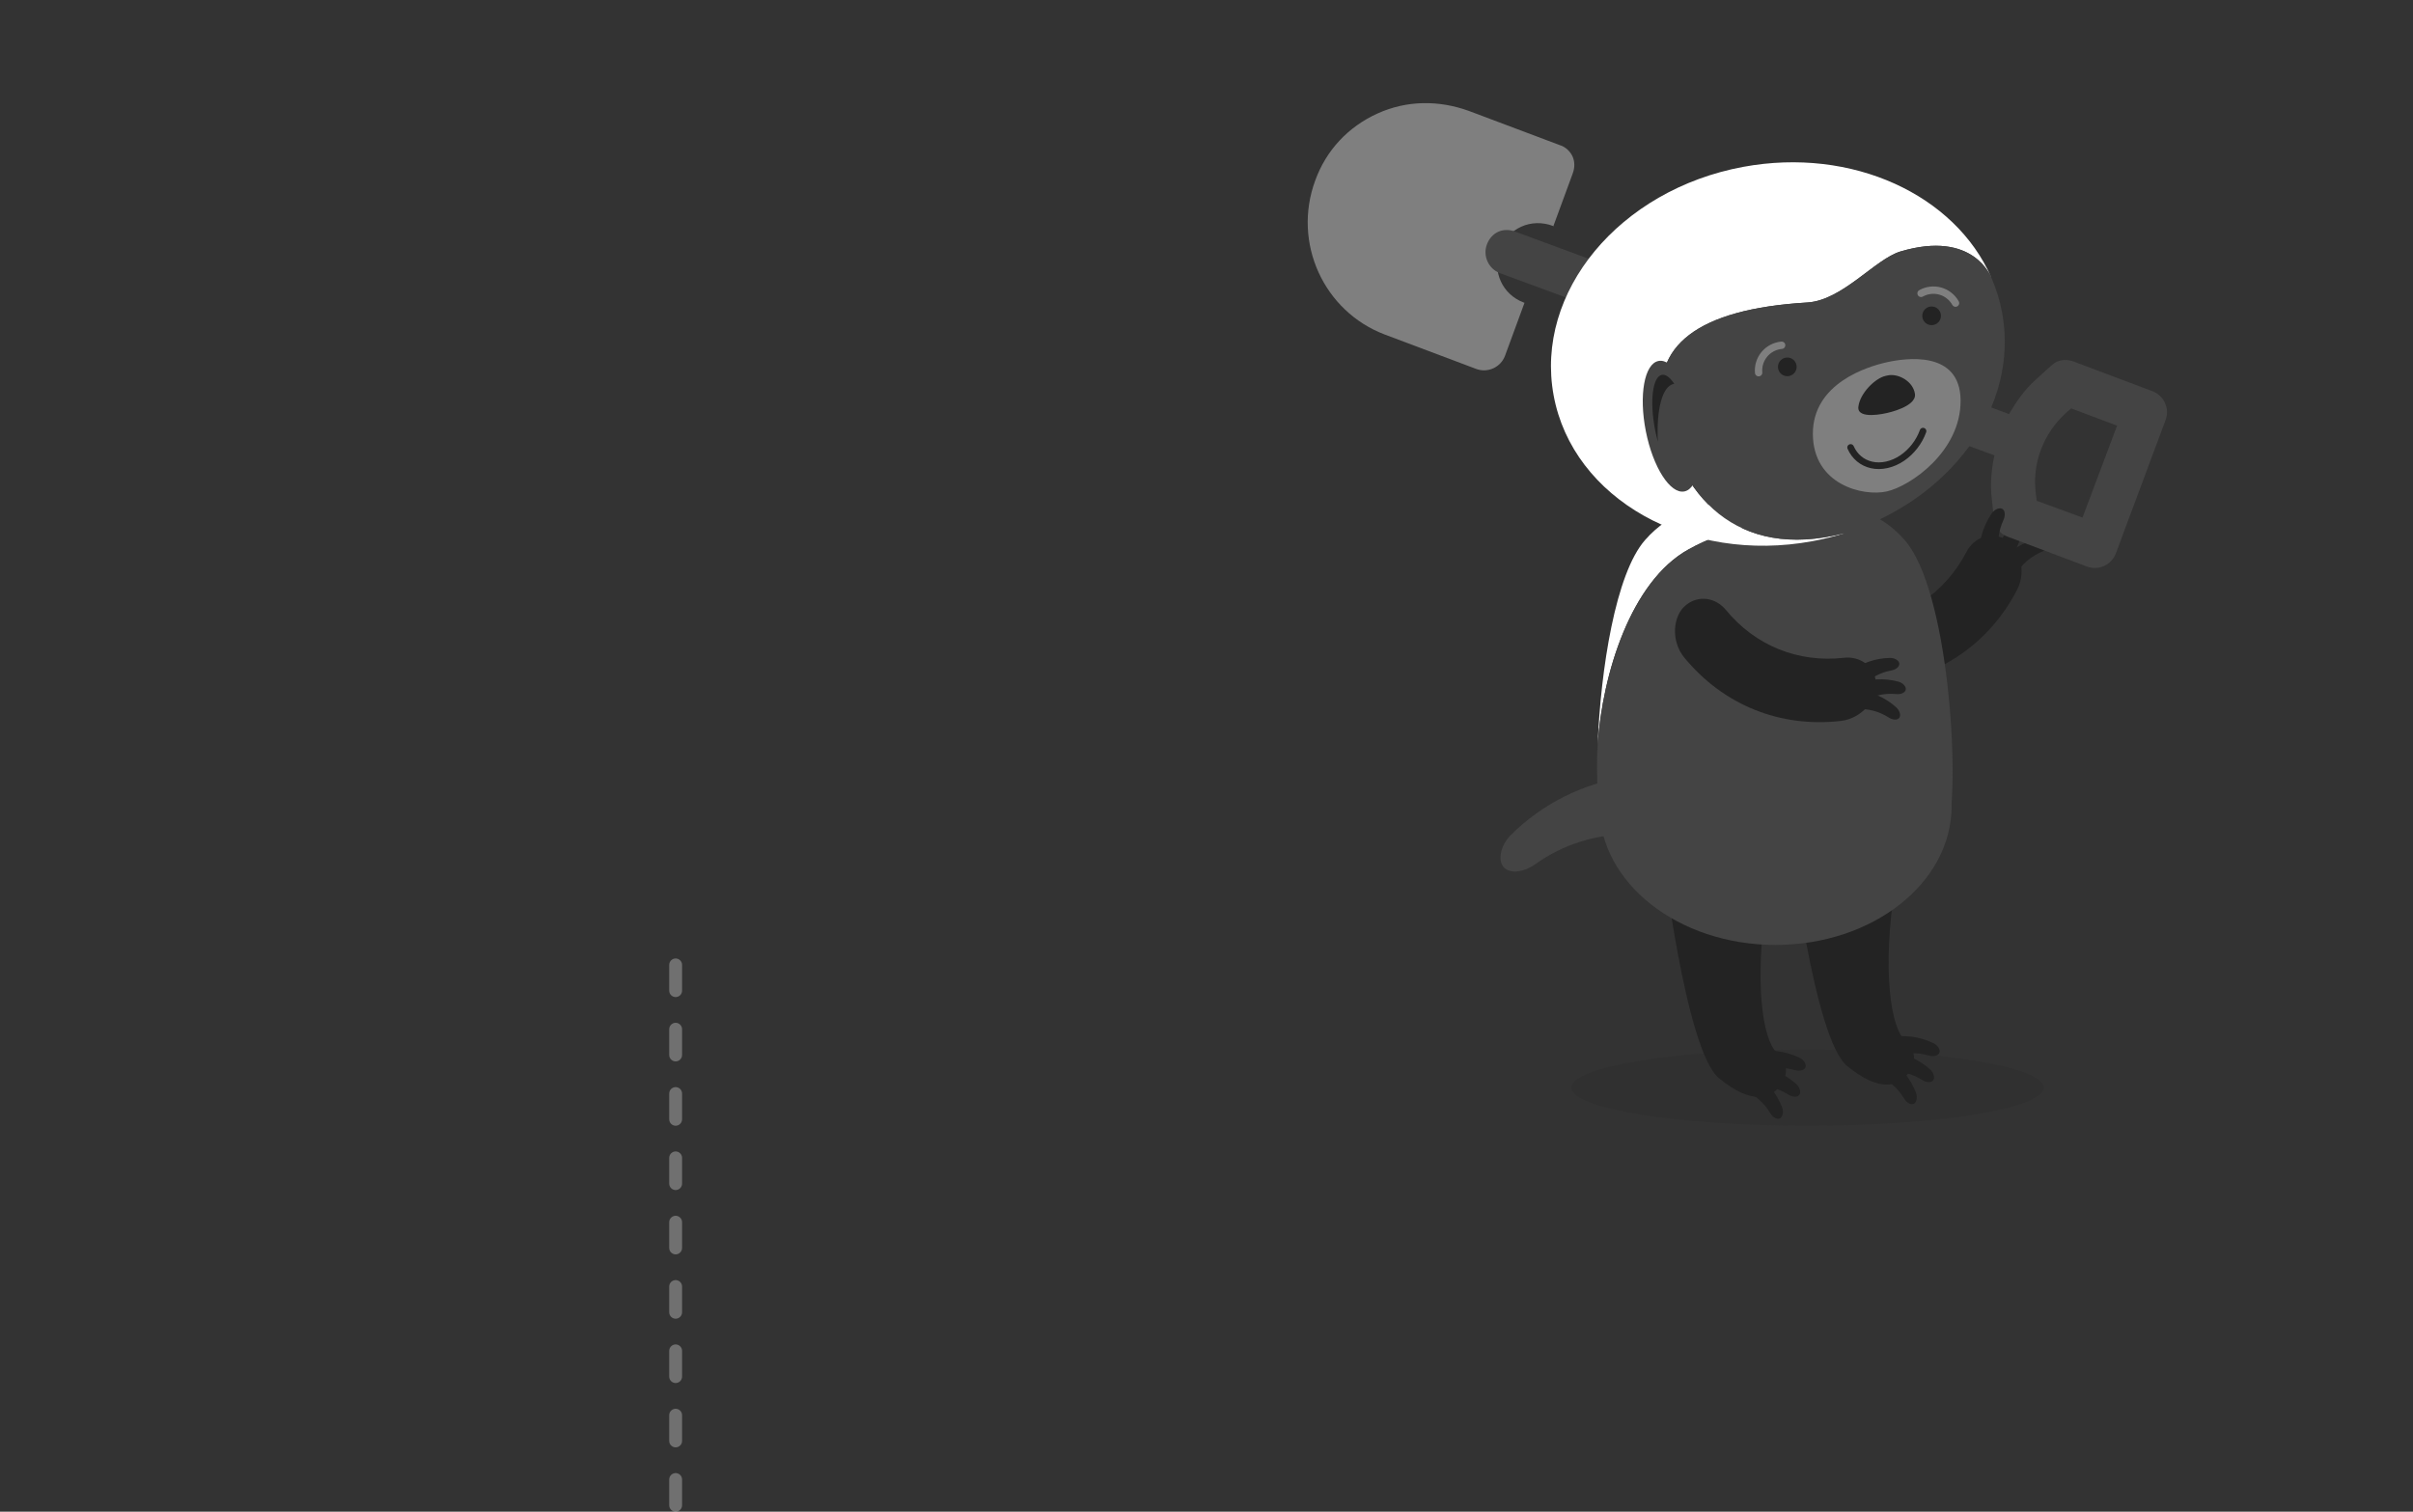 <?xml version="1.0" encoding="utf-8"?>
<!-- Generator: Adobe Illustrator 16.0.4, SVG Export Plug-In . SVG Version: 6.00 Build 0)  -->
<!DOCTYPE svg PUBLIC "-//W3C//DTD SVG 1.1//EN" "http://www.w3.org/Graphics/SVG/1.1/DTD/svg11.dtd">
<svg version="1.1" id="Layer_1" xmlns="http://www.w3.org/2000/svg" xmlns:xlink="http://www.w3.org/1999/xlink" x="0px" y="0px"
	 width="375px" height="235px" viewBox="0 0 375 235" enable-background="new 0 0 375 235" xml:space="preserve">
<rect x="0" y="0" width="375" height="235" fill="#333333" stroke="none"/>
<g>
	<ellipse opacity="0.2" fill="#232323" enable-background="new    " cx="280.904" cy="169.077" rx="36.693" ry="5.923"/>
	<path fill="#232323" d="M289.171,96.885c-2.387,0.248-4.286,2.115-4.062,4.733c0.215,2.604,3.291,5.085,6.621,4.762
		c9.48-0.91,17.362-6.234,21.742-14.691c1.538-2.972,0.387-6.752-1.947-7.921c-2.349-1.183-4.789-0.12-5.91,2.003
		C302.302,92.166,296.341,96.197,289.171,96.885z"/>
	<path fill="#232323" d="M315.027,82.435c0.449-0.525,0.656-1.235,0.351-1.649c-0.304-0.414-1.174-0.377-1.853,0.188
		c-1.838,1.53-3.176,3.643-3.768,6.049c-0.217,0.897,0.49,1.628,1.428,1.604c0.943-0.025,1.662-0.53,1.715-1.156
		C313.036,85.684,313.753,83.902,315.027,82.435z"/>
	<path fill="#232323" d="M317.491,85.698c0.64-0.26,1.147-0.8,1.062-1.308c-0.082-0.504-0.871-0.87-1.732-0.675
		c-2.336,0.526-4.487,1.795-6.108,3.67c-0.603,0.698-0.308,1.67,0.541,2.077c0.851,0.41,1.724,0.287,2.05-0.248
		C314.241,87.686,315.688,86.427,317.491,85.698z"/>
	<path fill="#232323" d="M258.218,131.648c0.138,1.082,3.722,31.69,8.937,35.981c5.213,4.29,7.951,2.845,9.011,1.705
		c1.108-1.192,2.512-3.34-0.086-5.761c-2.086-1.947-3.554-10.57-1.472-24.028L258.218,131.648z"/>
	<path fill="#232323" d="M278.126,129.739c0.138,1.083,3.722,31.69,8.937,35.981c5.215,4.289,7.951,2.844,9.012,1.704
		c1.109-1.192,2.51-3.34-0.086-5.761c-2.086-1.948-3.555-10.57-1.473-24.028L278.126,129.739z"/>
	<path fill="#FFFFFF" d="M262.391,85.418c6.024-3.344,13.662-5.139,27.76-5.69c-3.361-1.421-7.81-2.083-14.318-2.083h-0.01
		c-11.141,0-16.295,1.901-20.172,6.315c-4.582,5.214-6.895,20.124-7.357,31.726C249.032,104.79,253.454,90.383,262.391,85.418z"/>
	<path fill="#444444" d="M248.292,115.685c-0.108,1.602-0.134,3.122-0.086,4.53C248.2,118.788,248.229,117.269,248.292,115.685z"/>
	<path fill="#444444" d="M238.543,134.381c-1.591,1.131-3.646,1.521-4.73,0.555c-1.08-0.957-0.754-3.398,1.016-5.154
		c4.787-4.771,11.074-7.983,17.996-9.016c2.578-0.377,4.449,1.799,4.134,4.434c-0.312,2.646-1.923,4.537-3.69,4.516
		C248.204,129.636,243.005,131.182,238.543,134.381z"/>
	<path fill="#444444" d="M296.004,83.959c-1.415-1.611-3.006-2.885-4.99-3.856c-0.275-0.135-0.572-0.254-0.863-0.376
		c-2.271,0.089-4.357,0.213-6.312,0.368c-4.799,0.169-8.561,0.707-11.611,1.663c-3.934,0.913-7.061,2.12-9.834,3.66
		c-8.938,4.965-13.358,19.372-14.1,30.267c-0.062,1.583-0.092,3.103-0.086,4.53c0.012,3.686,0.246,6.747,0.688,8.598
		c0.479,2,2.392,3.707,5.398,5.056c4.795,2.147,12.391,3.375,21.529,3.375h0.01c0.857,0,1.697-0.013,2.525-0.034
		c0.256-0.007,0.506-0.018,0.76-0.025c0.574-0.02,1.143-0.043,1.701-0.074c0.279-0.014,0.555-0.029,0.83-0.047
		c0.541-0.033,1.074-0.073,1.602-0.117c0.247-0.02,0.496-0.039,0.741-0.062c0.642-0.059,1.268-0.125,1.884-0.198
		c0.107-0.014,0.221-0.023,0.328-0.037c0.727-0.09,1.432-0.191,2.117-0.301c0.166-0.027,0.326-0.058,0.49-0.084
		c0.514-0.088,1.018-0.178,1.508-0.275c0.207-0.04,0.41-0.084,0.613-0.127c0.441-0.094,0.875-0.192,1.297-0.295
		c0.19-0.047,0.385-0.092,0.571-0.141c0.457-0.119,0.898-0.244,1.328-0.373c0.101-0.029,0.207-0.055,0.306-0.085
		c-0.004,0-0.009,0-0.013,0c2.94-0.911,5.228-2.073,6.672-3.452c0.017-0.016,0.025-0.031,0.04-0.045
		c0.271-0.262,0.518-0.529,0.727-0.807c0.082-0.107,0.133-0.223,0.205-0.331c0.125-0.188,0.258-0.375,0.353-0.569
		c0.151-0.308,0.267-0.625,0.344-0.949C304.626,120.994,302.823,91.724,296.004,83.959z"/>
	<ellipse fill="#444444" cx="275.926" cy="125.333" rx="27.366" ry="21.563"/>
	<g>
		<path fill="#232323" d="M278.939,166.354c0.654,0.187,1.375,0.076,1.619-0.365s-0.146-1.205-0.932-1.577
			c-2.127-1.013-4.564-1.339-6.958-0.875c-0.892,0.176-1.253,1.106-0.844,1.937c0.409,0.834,1.157,1.269,1.735,1.057
			C275.217,165.916,277.104,165.82,278.939,166.354z"/>
		<path fill="#232323" d="M277.922,170.162c0.576,0.361,1.299,0.456,1.655,0.097c0.358-0.354,0.194-1.198-0.457-1.772
			c-1.763-1.562-4.015-2.551-6.44-2.771c-0.906-0.077-1.513,0.718-1.351,1.627c0.162,0.913,0.761,1.54,1.377,1.495
			C274.465,168.708,276.305,169.139,277.922,170.162z"/>
		<path fill="#232323" d="M275.109,173.042c0.349,0.583,0.949,0.998,1.431,0.841c0.479-0.154,0.717-0.979,0.399-1.787
			c-0.856-2.193-2.412-4.1-4.475-5.398c-0.77-0.483-1.672-0.053-1.939,0.832c-0.272,0.888-0.024,1.719,0.543,1.959
			C272.693,170.174,274.135,171.396,275.109,173.042z"/>
	</g>
	<g>
		<path fill="#232323" d="M299.748,164.091c0.652,0.187,1.374,0.076,1.619-0.366c0.242-0.44-0.146-1.205-0.932-1.576
			c-2.127-1.014-4.565-1.34-6.959-0.875c-0.892,0.176-1.254,1.107-0.844,1.936c0.408,0.835,1.156,1.27,1.734,1.057
			C296.023,163.652,297.911,163.557,299.748,164.091z"/>
		<path fill="#232323" d="M298.729,167.898c0.576,0.361,1.299,0.457,1.655,0.098c0.358-0.355,0.194-1.198-0.457-1.773
			c-1.763-1.562-4.014-2.552-6.442-2.771c-0.903-0.078-1.51,0.718-1.348,1.627c0.161,0.913,0.76,1.539,1.377,1.495
			C295.271,166.443,297.111,166.876,298.729,167.898z"/>
		<path fill="#232323" d="M295.917,170.779c0.349,0.582,0.949,0.998,1.431,0.841c0.479-0.154,0.717-0.979,0.399-1.787
			c-0.856-2.192-2.411-4.101-4.476-5.399c-0.769-0.482-1.672-0.052-1.938,0.834c-0.272,0.887-0.024,1.717,0.543,1.959
			C293.501,167.911,294.941,169.133,295.917,170.779z"/>
	</g>
	<g>
		<path fill="#232323" d="M268.202,94.799c-1.535-1.843-4.146-2.377-6.192-0.733c-2.042,1.63-2.387,5.567-0.26,8.154
			c6.04,7.361,14.854,10.935,24.316,9.855c3.324-0.379,5.82-3.442,5.488-6.033c-0.326-2.608-2.572-4.042-4.957-3.789
			C279.439,103.07,272.773,100.369,268.202,94.799z"/>
		<g>
			<path fill="#232323" d="M293.948,104.221c0.637-0.119,1.202-0.521,1.223-1s-0.637-0.964-1.463-0.946
				c-2.242,0.042-4.457,0.802-6.299,2.216c-0.685,0.528-0.597,1.476,0.104,2.008c0.703,0.536,1.525,0.586,1.928,0.16
				C290.591,105.433,292.157,104.547,293.948,104.221z"/>
			<path fill="#232323" d="M294.702,107.898c0.646,0.062,1.3-0.165,1.45-0.623c0.154-0.456-0.346-1.103-1.145-1.315
				c-2.164-0.581-4.504-0.465-6.664,0.384c-0.805,0.318-0.982,1.252-0.457,1.958c0.527,0.708,1.305,0.986,1.809,0.688
				C291.139,108.129,292.891,107.715,294.702,107.898z"/>
			<path fill="#232323" d="M293.534,111.548c0.545,0.349,1.231,0.444,1.575,0.107c0.343-0.335,0.193-1.138-0.422-1.693
				c-1.662-1.502-3.799-2.464-6.106-2.693c-0.86-0.084-1.445,0.668-1.298,1.536c0.146,0.871,0.71,1.474,1.296,1.436
				C290.255,110.132,292.001,110.56,293.534,111.548z"/>
		</g>
	</g>
	<g>
		<g>
			<path fill="#7F7F7F" d="M215.252,52.023l14.158,5.328c1.783,0.673,3.804-0.242,4.477-2.028l3.032-8.25l-0.128-0.048
				c-3.316-1.249-4.945-4.847-3.698-8.164c0.624-1.658,1.75-2.909,3.33-3.625c1.492-0.676,3.263-0.738,4.92-0.114l0.041,0.088
				l3.032-8.251c0.335-0.893,0.329-1.842-0.027-2.631c-0.359-0.791-1.107-1.509-1.961-1.757l-14.158-5.329
				c-4.679-1.688-9.639-1.662-14.203,0.406c-4.563,2.068-7.98,5.732-9.67,10.411C200.835,37.714,205.688,48.423,215.252,52.023z"/>
			<path fill="#444444" d="M235.469,36.002c-0.894-0.336-1.841-0.329-2.632,0.029c-0.789,0.358-1.42,1.066-1.757,1.959
				c-0.671,1.786,0.242,3.804,2.027,4.477l76.841,28.324c-0.474,2.224-0.691,4.545-0.392,6.842l0.314,3.031
				c0.166,1.3,0.986,2.41,2.222,2.802l12.243,4.609c1.786,0.672,3.805-0.243,4.479-2.028l7.736-20.75
				c0.672-1.786-0.242-3.805-2.029-4.477l-12.244-4.609c-0.893-0.335-1.84-0.329-2.631,0.029c-0.352,0.159-0.573,0.366-0.887,0.613
				l-2.322,2.111c-1.74,1.529-3.02,3.378-4.219,5.402L235.469,36.002z M321.111,64.146l0.761-0.661l7.142,2.688l-5.375,14.285
				l-7.104-2.601l-0.136-0.997C315.721,72.091,317.584,67.332,321.111,64.146z"/>
		</g>
	</g>
	<g>
		<path fill="#FFFFFF" d="M258.441,63.759c-1.791-9.908,5.175-15.699,22.426-16.734c5.476-0.328,10.535-6.758,14.49-7.934
			c11.377-3.385,14.078,4.027,14.078,4.027l0.023,0.002c-5.604-12.816-21.592-20.316-38.547-17.18
			c-19.244,3.562-32.436,19.475-29.461,35.543c2.972,16.069,20.982,26.208,40.227,22.646c1.678-0.31,3.305-0.719,4.883-1.209
			l-0.002-0.02C269.827,87.212,260.816,76.908,258.441,63.759z"/>
		<path fill="#444444" d="M311.143,48.588c-0.354-1.912-0.927-3.737-1.683-5.469l-0.022-0.002c0,0-2.703-7.412-14.08-4.027
			c-3.953,1.176-9.015,7.606-14.489,7.934c-17.251,1.035-24.216,6.827-22.425,16.734c2.375,13.149,11.385,23.453,28.117,19.141
			l0.002,0.02C303.098,77.789,313.855,63.256,311.143,48.588z"/>
		<path fill="#7F7F7F" d="M293.227,76.394c-3.664,0.827-11.461-1.023-11.492-8.938c-0.03-7.913,8.552-10.479,11.44-11.129
			c2.892-0.652,11.485-1.961,11.517,5.951C304.725,70.194,296.895,75.567,293.227,76.394z"/>
		<path fill="#232323" d="M293.355,58.365c1.596-0.36,3.957,0.875,4.242,2.871c0.285,1.996-4.32,2.961-4.32,2.961l-0.135,0.029
			c0,0-4.606,1.114-4.336-1.009c0.269-2.121,2.615-4.417,4.209-4.777L293.355,58.365z"/>
		<path fill="none" stroke="#232323" stroke-width="1.035" stroke-linecap="round" stroke-miterlimit="10" d="M298.854,67.024
			c-0.306,0.846-0.75,1.646-1.301,2.356c-0.552,0.712-1.207,1.333-1.935,1.827c-0.731,0.495-1.532,0.854-2.377,1.046
			c-0.843,0.19-1.646,0.191-2.378,0.026c-0.73-0.164-1.393-0.488-1.946-0.951c-0.556-0.461-1.004-1.06-1.315-1.766"/>
		<circle fill="#232323" cx="277.762" cy="57.03" r="1.452"/>
		<circle fill="#232323" cx="300.188" cy="49.095" r="1.451"/>
		<path fill="#444444" d="M263.729,65.466c1.108,5.601,0.231,10.493-1.967,10.93c-2.195,0.433-4.873-3.754-5.984-9.352
			c-1.109-5.601-0.229-10.494,1.963-10.928C259.936,55.68,262.615,59.867,263.729,65.466z"/>
		<path fill="#232323" d="M260.107,59.678c-1.805,0.371-2.709,4.043-2.461,8.979c-0.166-0.598-0.315-1.224-0.442-1.878
			c-0.851-4.403-0.379-8.21,1.051-8.503c0.606-0.126,1.291,0.41,1.94,1.4C260.167,59.678,260.137,59.672,260.107,59.678z"/>
		<path fill="none" stroke="#7F7F7F" stroke-width="1.143" stroke-linecap="round" stroke-miterlimit="10" d="M273.305,57.937
			c-0.046-0.509,0.012-1.02,0.159-1.5c0.146-0.482,0.388-0.935,0.71-1.33c0.321-0.396,0.729-0.736,1.208-0.99
			c0.479-0.255,0.99-0.399,1.499-0.444"/>
		<path fill="none" stroke="#7F7F7F" stroke-width="1.143" stroke-linecap="round" stroke-miterlimit="10" d="M298.548,45.604
			c0.446-0.25,0.937-0.409,1.433-0.47c0.502-0.062,1.014-0.029,1.506,0.103c0.494,0.131,0.969,0.362,1.397,0.696
			s0.771,0.739,1.021,1.186"/>
	</g>
	<path fill="#232323" d="M311.357,80.83c0.287-0.63,0.285-1.369-0.121-1.684c-0.403-0.312-1.232-0.035-1.727,0.695
		c-1.341,1.98-2.043,4.38-1.941,6.856c0.039,0.923,0.921,1.429,1.815,1.144c0.9-0.284,1.45-0.969,1.326-1.583
		C310.348,84.503,310.54,82.592,311.357,80.83z"/>
</g>
<line opacity="0.3" fill="none" stroke="#FFFFFF" stroke-width="2" stroke-linecap="round" stroke-miterlimit="10" stroke-dasharray="4,6" enable-background="new    " x1="105" y1="150" x2="105" y2="235"/>
</svg>
